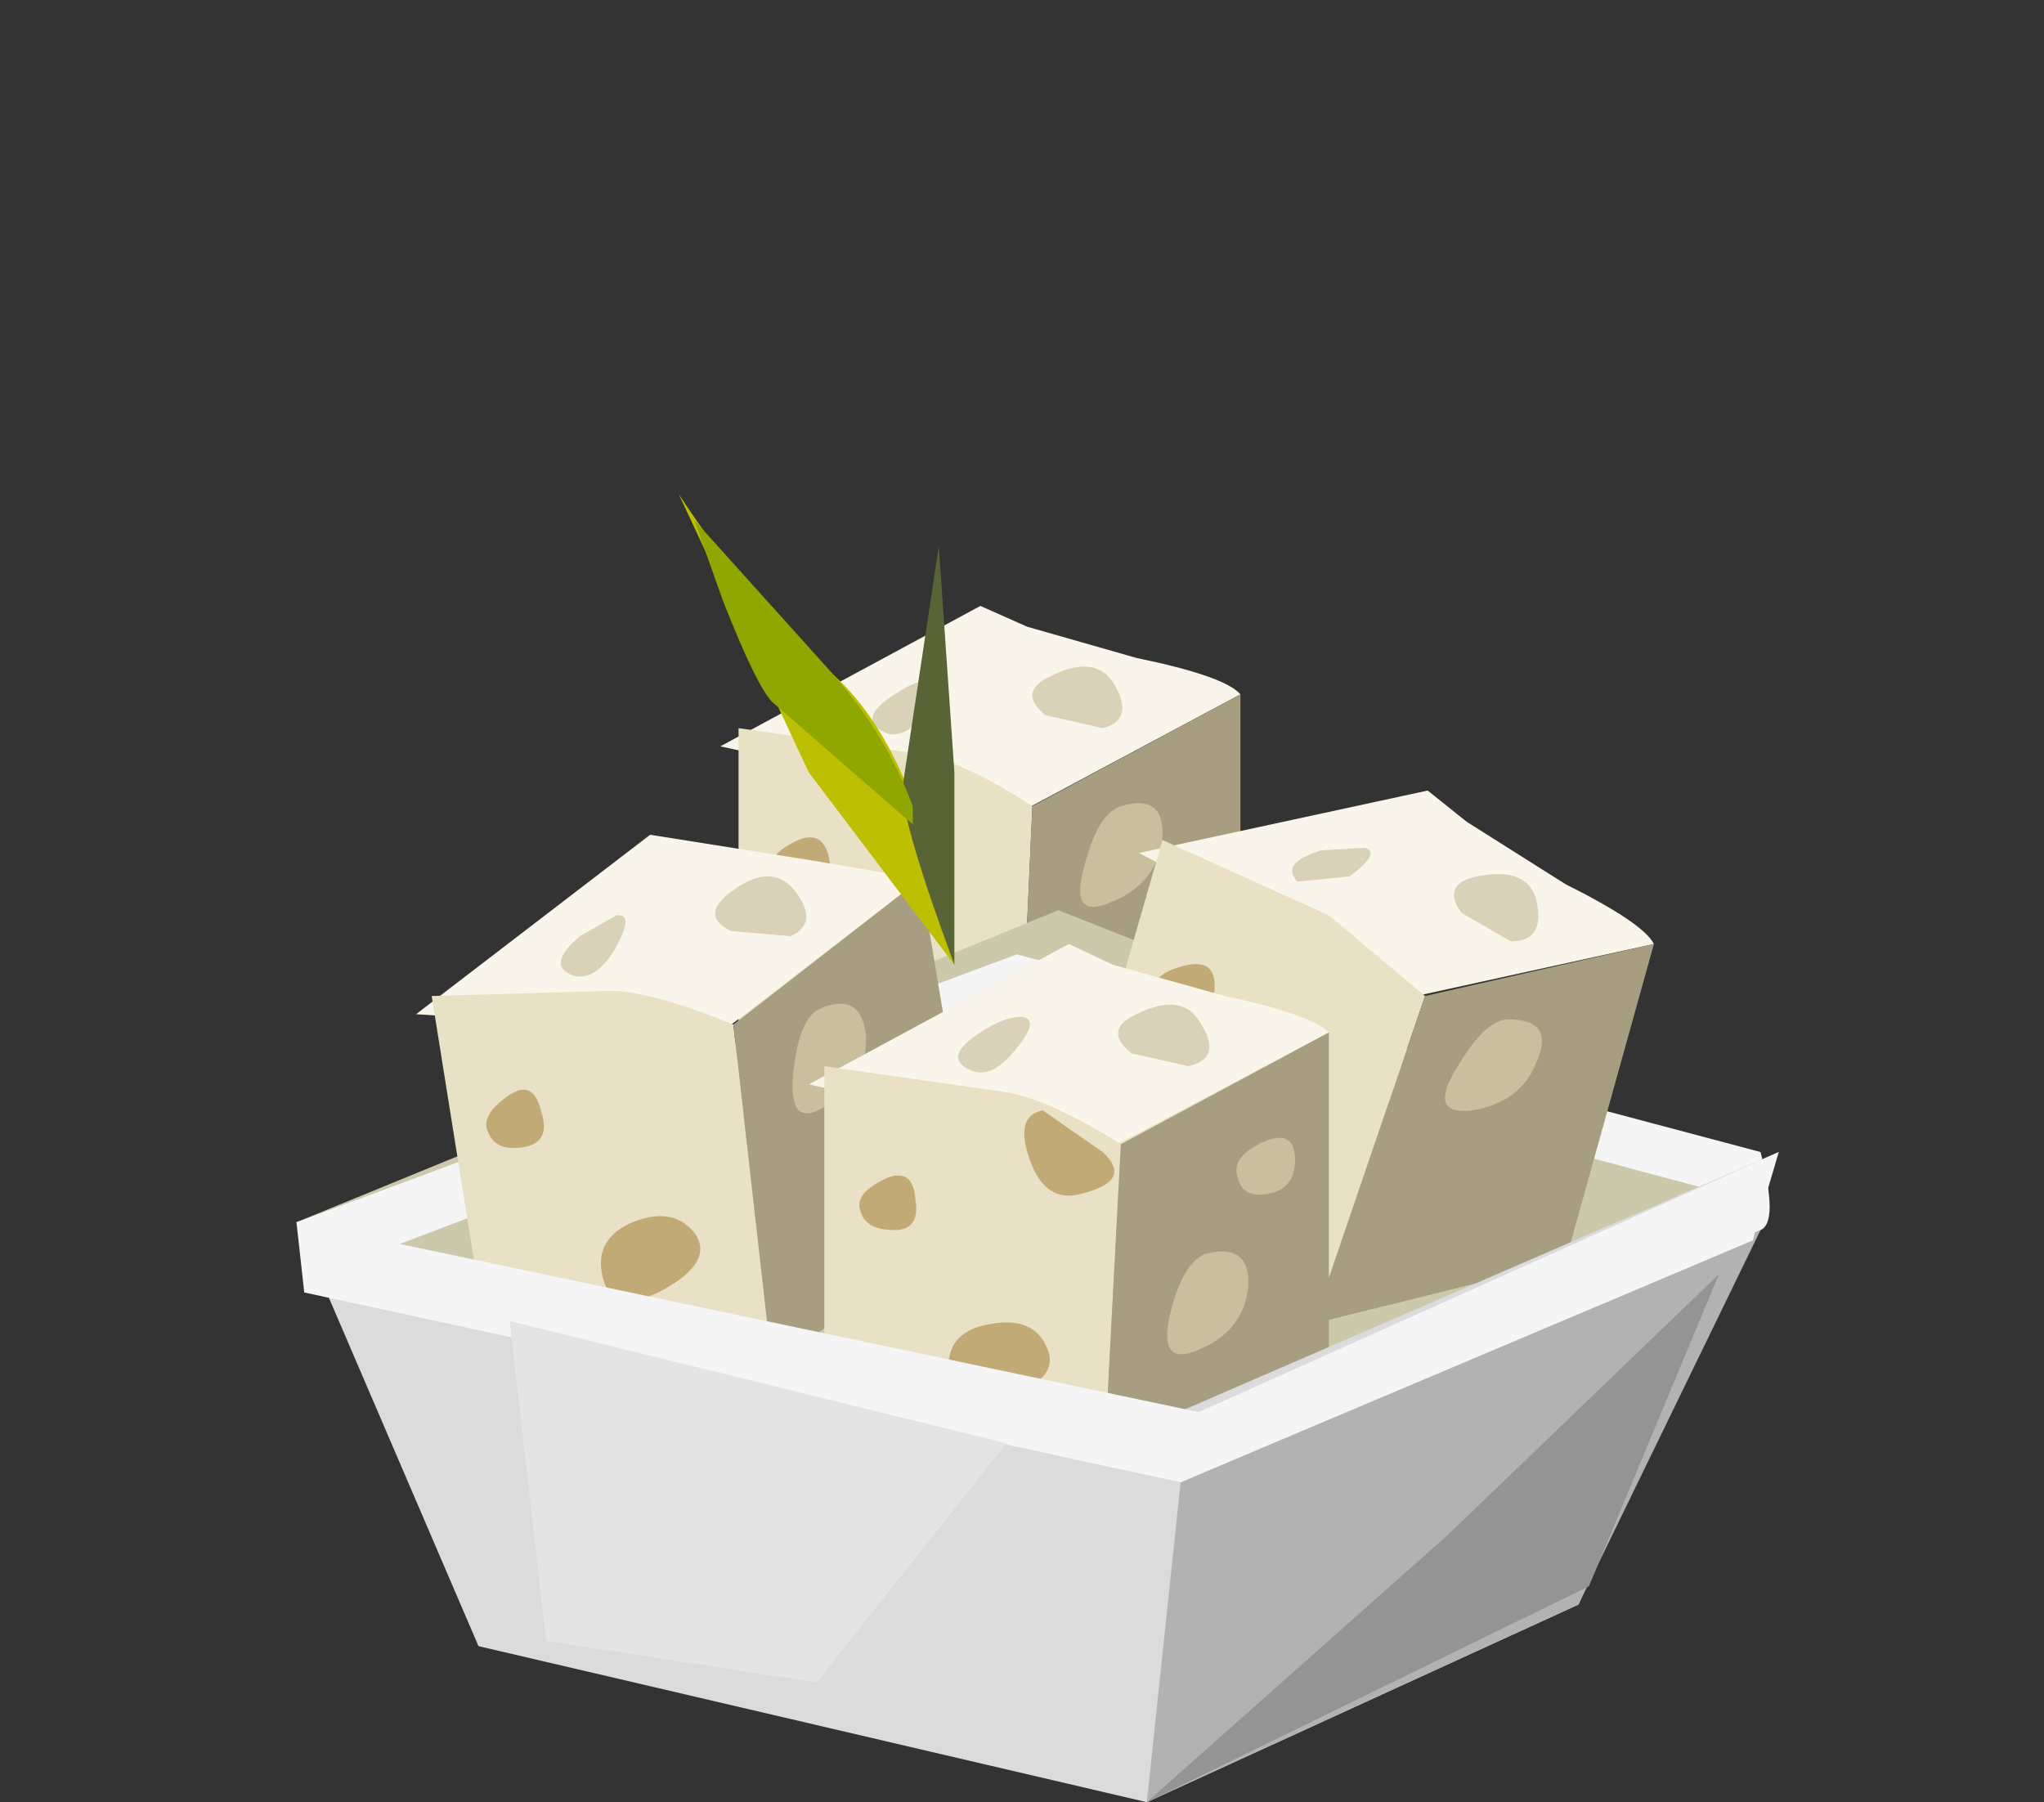 <?xml version="1.0" encoding="UTF-8" standalone="no"?>
<svg xmlns:xlink="http://www.w3.org/1999/xlink" height="34.65px" width="39.3px" xmlns="http://www.w3.org/2000/svg">
  <rect width="100%" height="100%" fill="#333333" stroke="none"/>
  <g transform="matrix(1.0, 0.0, 0.0, 1.0, 0.0, 0.0)">
    <use height="25.15" transform="matrix(1.0, 0.0, 0.0, 1.0, 5.7, 9.5)" width="28.5" xlink:href="#shape0"/>
  </g>
  <defs>
    <g id="shape0" transform="matrix(1.0, 0.0, 0.0, 1.0, -5.7, -9.5)">
      <path d="M13.85 14.35 L18.85 11.65 19.75 12.05 21.85 12.65 Q23.55 13.0 23.85 13.35 L19.55 15.65 16.85 15.0 13.85 14.35" fill="#f9f5ea" fill-rule="evenodd" stroke="none"/>
      <path d="M14.2 14.0 L17.7 14.5 Q18.55 14.65 19.85 15.5 L19.55 22.15 18.85 21.85 14.2 20.35 14.2 14.0" fill="#e8e1c5" fill-rule="evenodd" stroke="none"/>
      <path d="M19.85 15.5 L23.85 13.35 23.85 19.65 22.35 20.65 19.55 22.15 19.85 15.5" fill="#a79e81" fill-rule="evenodd" stroke="none"/>
      <path d="M17.2 19.0 Q18.1 18.75 18.45 19.35 18.8 20.0 17.7 20.35 16.65 20.7 16.55 19.95 16.5 19.2 17.2 19.0" fill="#c1aa76" fill-rule="evenodd" stroke="none"/>
      <path d="M20.2 13.0 Q21.1 12.55 21.45 13.2 21.8 13.85 21.2 14.0 L20.1 13.75 Q19.55 13.3 20.2 13.0" fill="#d9d2b8" fill-rule="evenodd" stroke="none"/>
      <path d="M21.55 15.5 Q22.4 15.25 22.35 16.1 22.25 17.0 21.35 17.35 20.55 17.7 20.85 16.65 21.1 15.65 21.55 15.5" fill="#c9bf9c" fill-rule="evenodd" stroke="none"/>
      <path d="M15.35 16.15 Q15.85 15.95 15.95 16.55 16.05 17.15 15.55 17.15 15.0 17.15 14.85 16.8 14.7 16.45 15.35 16.15" fill="#c1aa76" fill-rule="evenodd" stroke="none"/>
      <path d="M17.2 13.35 Q17.65 13.05 18.0 13.05 18.35 13.1 17.85 13.65 17.35 14.3 16.95 14.05 16.5 13.8 17.2 13.35" fill="#d9d2b8" fill-rule="evenodd" stroke="none"/>
      <path d="M5.7 23.5 L20.35 17.5 33.85 22.85 21.05 28.0 5.7 23.5" fill="#ccc8ab" fill-rule="evenodd" stroke="none"/>
      <path d="M33.35 23.0 L19.7 19.35 6.55 24.35 5.7 23.5 19.55 18.35 33.85 22.15 Q34.2 23.5 33.85 23.65 33.65 23.8 33.5 23.4 L33.35 23.0" fill="#f5f5f5" fill-rule="evenodd" stroke="none"/>
      <path d="M21.9 16.4 L27.45 15.2 28.2 15.8 30.1 17.0 Q31.6 17.75 31.8 18.15 L27.0 19.2 24.65 17.85 21.9 16.4" fill="#f9f5ea" fill-rule="evenodd" stroke="none"/>
      <path d="M22.35 16.15 L25.55 17.6 27.4 19.15 25.25 25.45 24.7 24.95 20.6 22.25 22.35 16.15" fill="#e8e1c5" fill-rule="evenodd" stroke="none"/>
      <path d="M30.1 24.25 L25.25 25.45 27.4 19.15 31.8 18.15 30.1 24.25" fill="#a79e81" fill-rule="evenodd" stroke="none"/>
      <path d="M23.85 21.8 Q24.8 21.8 24.95 22.5 25.1 23.15 23.95 23.2 22.9 23.25 23.0 22.55 23.15 21.8 23.85 21.8" fill="#c1aa76" fill-rule="evenodd" stroke="none"/>
      <path d="M28.4 16.85 Q29.4 16.65 29.55 17.35 29.7 18.1 29.05 18.1 L28.1 17.55 Q27.7 17.0 28.4 16.85" fill="#d9d2b8" fill-rule="evenodd" stroke="none"/>
      <path d="M29.0 19.6 Q29.9 19.6 29.55 20.4 29.25 21.2 28.3 21.35 27.45 21.45 28.0 20.55 28.55 19.6 29.0 19.6" fill="#c9bf9c" fill-rule="evenodd" stroke="none"/>
      <path d="M22.85 18.55 Q23.4 18.45 23.35 19.05 23.25 19.7 22.75 19.55 22.2 19.45 22.2 19.05 22.15 18.7 22.85 18.55" fill="#c1aa76" fill-rule="evenodd" stroke="none"/>
      <path d="M25.4 16.35 L26.25 16.3 Q26.55 16.4 25.95 16.85 L24.95 16.95 Q24.6 16.6 25.4 16.35" fill="#d9d2b8" fill-rule="evenodd" stroke="none"/>
      <path d="M8.0 19.5 L12.5 16.05 15.65 16.55 17.7 16.9 13.8 19.9 11.05 19.7 8.0 19.5" fill="#f9f5ea" fill-rule="evenodd" stroke="none"/>
      <path d="M8.3 19.15 L11.8 19.05 Q12.65 19.1 14.1 19.7 L14.85 26.3 14.15 26.1 9.3 25.4 8.3 19.15" fill="#e8e1c5" fill-rule="evenodd" stroke="none"/>
      <path d="M14.1 19.7 L17.7 16.9 18.75 23.15 17.4 24.35 14.85 26.3 14.1 19.7" fill="#a79e81" fill-rule="evenodd" stroke="none"/>
      <path d="M12.05 23.55 Q12.9 23.15 13.35 23.7 13.75 24.25 12.75 24.8 11.8 25.3 11.6 24.6 11.4 23.9 12.05 23.55" fill="#c1aa76" fill-rule="evenodd" stroke="none"/>
      <path d="M14.05 17.15 Q14.85 16.55 15.3 17.15 15.75 17.75 15.2 18.0 L14.05 17.9 Q13.45 17.6 14.05 17.15" fill="#d9d2b8" fill-rule="evenodd" stroke="none"/>
      <path d="M15.75 19.4 Q16.55 19.05 16.65 19.9 16.7 20.7 15.9 21.25 15.15 21.75 15.25 20.65 15.35 19.6 15.75 19.4" fill="#c9bf9c" fill-rule="evenodd" stroke="none"/>
      <path d="M9.8 21.05 Q10.25 20.75 10.4 21.35 10.6 21.95 10.1 22.05 9.55 22.15 9.4 21.8 9.2 21.45 9.8 21.05" fill="#c1aa76" fill-rule="evenodd" stroke="none"/>
      <path d="M11.15 18.0 L11.85 17.6 Q12.2 17.55 11.85 18.2 11.45 18.9 11.0 18.75 10.5 18.55 11.15 18.0" fill="#d9d2b8" fill-rule="evenodd" stroke="none"/>
      <path d="M15.55 20.85 L20.55 18.15 21.4 18.55 23.55 19.15 Q25.2 19.5 25.55 19.85 L21.2 22.15 18.55 21.5 15.55 20.85" fill="#f9f5ea" fill-rule="evenodd" stroke="none"/>
      <path d="M15.85 20.5 L19.35 21.0 Q20.2 21.15 21.55 22.0 L21.2 28.65 20.55 28.35 15.85 26.85 15.85 20.5" fill="#e8e1c5" fill-rule="evenodd" stroke="none"/>
      <path d="M20.05 21.35 L21.2 22.15 Q21.8 22.7 20.8 22.95 20.1 23.15 19.8 22.3 19.5 21.45 20.05 21.35" fill="#c1aa76" fill-rule="evenodd" stroke="none"/>
      <path d="M21.55 22.0 L25.55 19.85 25.55 26.15 24.05 27.15 21.2 28.65 21.55 22.0" fill="#a79e81" fill-rule="evenodd" stroke="none"/>
      <path d="M24.3 21.95 Q24.9 21.7 24.9 22.3 24.9 22.85 24.4 22.95 23.9 23.05 23.8 22.65 23.65 22.25 24.3 21.95" fill="#c9bf9c" fill-rule="evenodd" stroke="none"/>
      <path d="M18.85 25.5 Q19.8 25.25 20.1 25.85 20.45 26.5 19.35 26.85 18.3 27.2 18.25 26.45 18.15 25.7 18.85 25.5" fill="#c1aa76" fill-rule="evenodd" stroke="none"/>
      <path d="M21.85 19.5 Q22.75 19.05 23.1 19.7 23.5 20.35 22.85 20.5 L21.75 20.25 Q21.2 19.8 21.85 19.5" fill="#d9d2b8" fill-rule="evenodd" stroke="none"/>
      <path d="M23.2 24.1 Q24.05 23.9 24.0 24.75 23.9 25.6 23.05 25.95 22.25 26.3 22.5 25.25 22.75 24.25 23.2 24.1" fill="#c9bf9c" fill-rule="evenodd" stroke="none"/>
      <path d="M17.05 22.65 Q17.55 22.45 17.6 23.05 17.7 23.65 17.2 23.65 16.65 23.65 16.55 23.3 16.4 22.95 17.05 22.65" fill="#c1aa76" fill-rule="evenodd" stroke="none"/>
      <path d="M18.85 19.85 Q19.3 19.55 19.65 19.55 20.0 19.6 19.55 20.15 19.05 20.8 18.6 20.55 18.15 20.3 18.85 19.85" fill="#d9d2b8" fill-rule="evenodd" stroke="none"/>
      <path d="M5.7 23.5 L22.2 27.35 34.2 22.15 30.35 30.85 22.05 34.65 9.2 31.65 5.7 23.5" fill="#dbdbdb" fill-rule="evenodd" stroke="none"/>
      <path d="M33.85 23.65 L30.35 30.85 22.05 34.65 22.7 28.5 33.85 23.65" fill="#b2b2b2" fill-rule="evenodd" stroke="none"/>
      <path d="M5.85 24.85 L5.7 23.5 23.05 27.15 34.2 22.15 33.7 23.85 22.7 28.5 5.85 24.85" fill="#f5f5f5" fill-rule="evenodd" stroke="none"/>
      <path d="M9.8 25.4 L19.35 27.75 15.7 32.35 10.5 31.55 9.8 25.4" fill="#e4e4e4" fill-rule="evenodd" stroke="none"/>
      <path d="M33.05 24.5 L30.55 30.5 22.05 34.65 27.85 29.5 33.05 24.5" fill="#949494" fill-rule="evenodd" stroke="none"/>
      <path d="M18.35 18.55 L15.55 14.85 13.05 9.5 Q14.35 11.5 16.05 13.0 17.7 14.5 18.35 18.55" fill="#bdbf02" fill-rule="evenodd" stroke="none"/>
      <path d="M18.05 10.5 L18.35 14.85 18.35 18.55 Q17.35 15.85 17.35 15.15 L18.05 10.5" fill="#586436" fill-rule="evenodd" stroke="none"/>
      <path d="M13.35 10.0 L16.05 13.0 Q17.05 14.15 17.55 15.5 L17.55 15.85 14.85 13.5 Q14.55 13.2 13.9 11.55 L13.35 10.0" fill="#90a701" fill-rule="evenodd" stroke="none"/>
    </g>
  </defs>
</svg>

